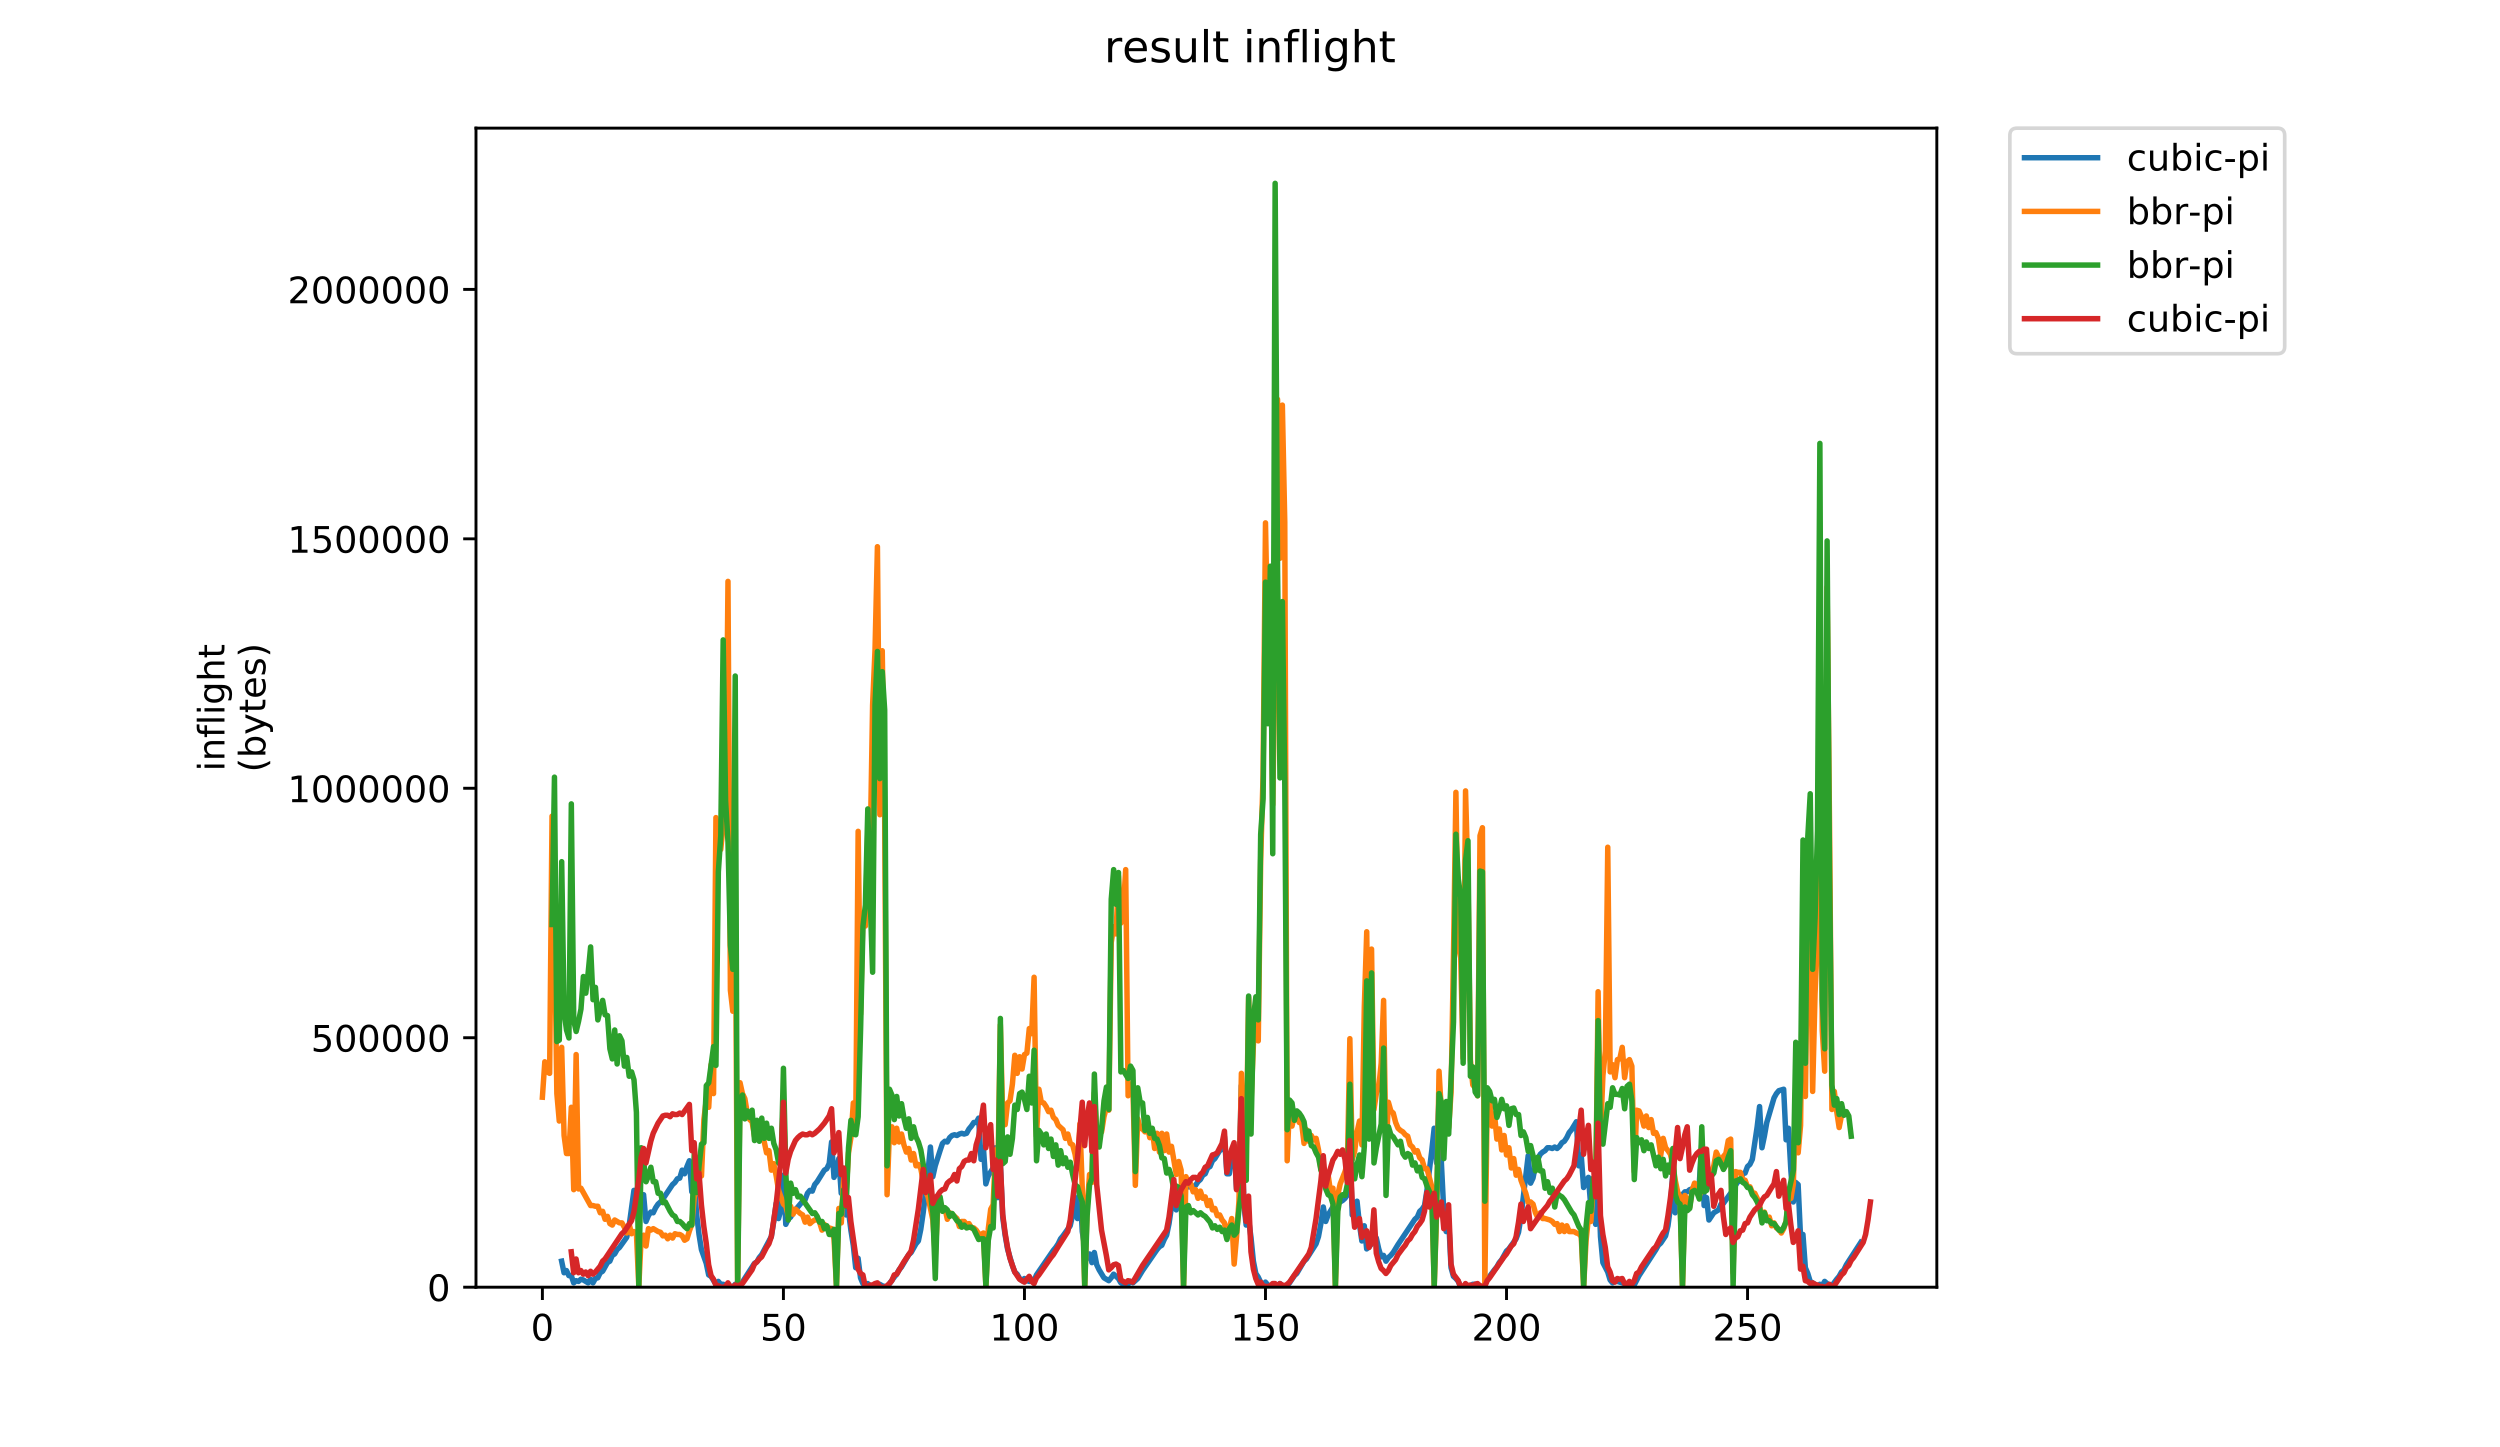<?xml version="1.0" encoding="utf-8" standalone="no"?>
<!DOCTYPE svg PUBLIC "-//W3C//DTD SVG 1.1//EN"
  "http://www.w3.org/Graphics/SVG/1.1/DTD/svg11.dtd">
<!-- Created with matplotlib (https://matplotlib.org/) -->
<svg height="396pt" version="1.1" viewBox="0 0 684 396" width="684pt" xmlns="http://www.w3.org/2000/svg" xmlns:xlink="http://www.w3.org/1999/xlink">
 <defs>
  <style type="text/css">
*{stroke-linecap:butt;stroke-linejoin:round;}
  </style>
 </defs>
 <g id="figure_1">
  <g id="patch_1">
   <path d="M 0 396 
L 684 396 
L 684 0 
L 0 0 
z
" style="fill:#ffffff;"/>
  </g>
  <g id="axes_1">
   <g id="patch_2">
    <path d="M 130.23 352.174 
L 529.913 352.174 
L 529.913 35.062 
L 130.23 35.062 
z
" style="fill:#ffffff;"/>
   </g>
   <g id="matplotlib.axis_1">
    <g id="xtick_1">
     <g id="line2d_1">
      <defs>
       <path d="M 0 0 
L 0 3.5 
" id="mb73629e003" style="stroke:#000000;stroke-width:0.8;"/>
      </defs>
      <g>
       <use style="stroke:#000000;stroke-width:0.8;" x="148.398" xlink:href="#mb73629e003" y="352.174"/>
      </g>
     </g>
     <g id="text_1">
      <!-- 0 -->
      <defs>
       <path d="M 31.781 66.406 
Q 24.172 66.406 20.328 58.906 
Q 16.5 51.422 16.5 36.375 
Q 16.5 21.391 20.328 13.891 
Q 24.172 6.391 31.781 6.391 
Q 39.453 6.391 43.281 13.891 
Q 47.125 21.391 47.125 36.375 
Q 47.125 51.422 43.281 58.906 
Q 39.453 66.406 31.781 66.406 
z
M 31.781 74.219 
Q 44.047 74.219 50.516 64.516 
Q 56.984 54.828 56.984 36.375 
Q 56.984 17.969 50.516 8.266 
Q 44.047 -1.422 31.781 -1.422 
Q 19.531 -1.422 13.062 8.266 
Q 6.594 17.969 6.594 36.375 
Q 6.594 54.828 13.062 64.516 
Q 19.531 74.219 31.781 74.219 
z
" id="DejaVuSans-48"/>
      </defs>
      <g transform="translate(145.216 366.773)scale(0.1 -0.1)">
       <use xlink:href="#DejaVuSans-48"/>
      </g>
     </g>
    </g>
    <g id="xtick_2">
     <g id="line2d_2">
      <g>
       <use style="stroke:#000000;stroke-width:0.8;" x="214.344" xlink:href="#mb73629e003" y="352.174"/>
      </g>
     </g>
     <g id="text_2">
      <!-- 50 -->
      <defs>
       <path d="M 10.797 72.906 
L 49.516 72.906 
L 49.516 64.594 
L 19.828 64.594 
L 19.828 46.734 
Q 21.969 47.469 24.109 47.828 
Q 26.266 48.188 28.422 48.188 
Q 40.625 48.188 47.75 41.5 
Q 54.891 34.812 54.891 23.391 
Q 54.891 11.625 47.562 5.094 
Q 40.234 -1.422 26.906 -1.422 
Q 22.312 -1.422 17.547 -0.641 
Q 12.797 0.141 7.719 1.703 
L 7.719 11.625 
Q 12.109 9.234 16.797 8.062 
Q 21.484 6.891 26.703 6.891 
Q 35.156 6.891 40.078 11.328 
Q 45.016 15.766 45.016 23.391 
Q 45.016 31 40.078 35.438 
Q 35.156 39.891 26.703 39.891 
Q 22.75 39.891 18.812 39.016 
Q 14.891 38.141 10.797 36.281 
z
" id="DejaVuSans-53"/>
      </defs>
      <g transform="translate(207.982 366.773)scale(0.1 -0.1)">
       <use xlink:href="#DejaVuSans-53"/>
       <use x="63.623" xlink:href="#DejaVuSans-48"/>
      </g>
     </g>
    </g>
    <g id="xtick_3">
     <g id="line2d_3">
      <g>
       <use style="stroke:#000000;stroke-width:0.8;" x="280.291" xlink:href="#mb73629e003" y="352.174"/>
      </g>
     </g>
     <g id="text_3">
      <!-- 100 -->
      <defs>
       <path d="M 12.406 8.297 
L 28.516 8.297 
L 28.516 63.922 
L 10.984 60.406 
L 10.984 69.391 
L 28.422 72.906 
L 38.281 72.906 
L 38.281 8.297 
L 54.391 8.297 
L 54.391 0 
L 12.406 0 
z
" id="DejaVuSans-49"/>
      </defs>
      <g transform="translate(270.747 366.773)scale(0.1 -0.1)">
       <use xlink:href="#DejaVuSans-49"/>
       <use x="63.623" xlink:href="#DejaVuSans-48"/>
       <use x="127.246" xlink:href="#DejaVuSans-48"/>
      </g>
     </g>
    </g>
    <g id="xtick_4">
     <g id="line2d_4">
      <g>
       <use style="stroke:#000000;stroke-width:0.8;" x="346.237" xlink:href="#mb73629e003" y="352.174"/>
      </g>
     </g>
     <g id="text_4">
      <!-- 150 -->
      <g transform="translate(336.693 366.773)scale(0.1 -0.1)">
       <use xlink:href="#DejaVuSans-49"/>
       <use x="63.623" xlink:href="#DejaVuSans-53"/>
       <use x="127.246" xlink:href="#DejaVuSans-48"/>
      </g>
     </g>
    </g>
    <g id="xtick_5">
     <g id="line2d_5">
      <g>
       <use style="stroke:#000000;stroke-width:0.8;" x="412.184" xlink:href="#mb73629e003" y="352.174"/>
      </g>
     </g>
     <g id="text_5">
      <!-- 200 -->
      <defs>
       <path d="M 19.188 8.297 
L 53.609 8.297 
L 53.609 0 
L 7.328 0 
L 7.328 8.297 
Q 12.938 14.109 22.625 23.891 
Q 32.328 33.688 34.812 36.531 
Q 39.547 41.844 41.422 45.531 
Q 43.312 49.219 43.312 52.781 
Q 43.312 58.594 39.234 62.25 
Q 35.156 65.922 28.609 65.922 
Q 23.969 65.922 18.812 64.312 
Q 13.672 62.703 7.812 59.422 
L 7.812 69.391 
Q 13.766 71.781 18.938 73 
Q 24.125 74.219 28.422 74.219 
Q 39.75 74.219 46.484 68.547 
Q 53.219 62.891 53.219 53.422 
Q 53.219 48.922 51.531 44.891 
Q 49.859 40.875 45.406 35.406 
Q 44.188 33.984 37.641 27.219 
Q 31.109 20.453 19.188 8.297 
z
" id="DejaVuSans-50"/>
      </defs>
      <g transform="translate(402.64 366.773)scale(0.1 -0.1)">
       <use xlink:href="#DejaVuSans-50"/>
       <use x="63.623" xlink:href="#DejaVuSans-48"/>
       <use x="127.246" xlink:href="#DejaVuSans-48"/>
      </g>
     </g>
    </g>
    <g id="xtick_6">
     <g id="line2d_6">
      <g>
       <use style="stroke:#000000;stroke-width:0.8;" x="478.13" xlink:href="#mb73629e003" y="352.174"/>
      </g>
     </g>
     <g id="text_6">
      <!-- 250 -->
      <g transform="translate(468.586 366.773)scale(0.1 -0.1)">
       <use xlink:href="#DejaVuSans-50"/>
       <use x="63.623" xlink:href="#DejaVuSans-53"/>
       <use x="127.246" xlink:href="#DejaVuSans-48"/>
      </g>
     </g>
    </g>
   </g>
   <g id="matplotlib.axis_2">
    <g id="ytick_1">
     <g id="line2d_7">
      <defs>
       <path d="M 0 0 
L -3.5 0 
" id="mbd3605beb4" style="stroke:#000000;stroke-width:0.8;"/>
      </defs>
      <g>
       <use style="stroke:#000000;stroke-width:0.8;" x="130.23" xlink:href="#mbd3605beb4" y="352.174"/>
      </g>
     </g>
     <g id="text_7">
      <!-- 0 -->
      <g transform="translate(116.868 355.973)scale(0.1 -0.1)">
       <use xlink:href="#DejaVuSans-48"/>
      </g>
     </g>
    </g>
    <g id="ytick_2">
     <g id="line2d_8">
      <g>
       <use style="stroke:#000000;stroke-width:0.8;" x="130.23" xlink:href="#mbd3605beb4" y="283.924"/>
      </g>
     </g>
     <g id="text_8">
      <!-- 500000 -->
      <g transform="translate(85.055 287.724)scale(0.1 -0.1)">
       <use xlink:href="#DejaVuSans-53"/>
       <use x="63.623" xlink:href="#DejaVuSans-48"/>
       <use x="127.246" xlink:href="#DejaVuSans-48"/>
       <use x="190.869" xlink:href="#DejaVuSans-48"/>
       <use x="254.492" xlink:href="#DejaVuSans-48"/>
       <use x="318.115" xlink:href="#DejaVuSans-48"/>
      </g>
     </g>
    </g>
    <g id="ytick_3">
     <g id="line2d_9">
      <g>
       <use style="stroke:#000000;stroke-width:0.8;" x="130.23" xlink:href="#mbd3605beb4" y="215.675"/>
      </g>
     </g>
     <g id="text_9">
      <!-- 1000000 -->
      <g transform="translate(78.693 219.474)scale(0.1 -0.1)">
       <use xlink:href="#DejaVuSans-49"/>
       <use x="63.623" xlink:href="#DejaVuSans-48"/>
       <use x="127.246" xlink:href="#DejaVuSans-48"/>
       <use x="190.869" xlink:href="#DejaVuSans-48"/>
       <use x="254.492" xlink:href="#DejaVuSans-48"/>
       <use x="318.115" xlink:href="#DejaVuSans-48"/>
       <use x="381.738" xlink:href="#DejaVuSans-48"/>
      </g>
     </g>
    </g>
    <g id="ytick_4">
     <g id="line2d_10">
      <g>
       <use style="stroke:#000000;stroke-width:0.8;" x="130.23" xlink:href="#mbd3605beb4" y="147.425"/>
      </g>
     </g>
     <g id="text_10">
      <!-- 1500000 -->
      <g transform="translate(78.693 151.224)scale(0.1 -0.1)">
       <use xlink:href="#DejaVuSans-49"/>
       <use x="63.623" xlink:href="#DejaVuSans-53"/>
       <use x="127.246" xlink:href="#DejaVuSans-48"/>
       <use x="190.869" xlink:href="#DejaVuSans-48"/>
       <use x="254.492" xlink:href="#DejaVuSans-48"/>
       <use x="318.115" xlink:href="#DejaVuSans-48"/>
       <use x="381.738" xlink:href="#DejaVuSans-48"/>
      </g>
     </g>
    </g>
    <g id="ytick_5">
     <g id="line2d_11">
      <g>
       <use style="stroke:#000000;stroke-width:0.8;" x="130.23" xlink:href="#mbd3605beb4" y="79.175"/>
      </g>
     </g>
     <g id="text_11">
      <!-- 2000000 -->
      <g transform="translate(78.693 82.974)scale(0.1 -0.1)">
       <use xlink:href="#DejaVuSans-50"/>
       <use x="63.623" xlink:href="#DejaVuSans-48"/>
       <use x="127.246" xlink:href="#DejaVuSans-48"/>
       <use x="190.869" xlink:href="#DejaVuSans-48"/>
       <use x="254.492" xlink:href="#DejaVuSans-48"/>
       <use x="318.115" xlink:href="#DejaVuSans-48"/>
       <use x="381.738" xlink:href="#DejaVuSans-48"/>
      </g>
     </g>
    </g>
    <g id="text_12">
     <!-- inflight -->
     <defs>
      <path d="M 9.422 54.688 
L 18.406 54.688 
L 18.406 0 
L 9.422 0 
z
M 9.422 75.984 
L 18.406 75.984 
L 18.406 64.594 
L 9.422 64.594 
z
" id="DejaVuSans-105"/>
      <path d="M 54.891 33.016 
L 54.891 0 
L 45.906 0 
L 45.906 32.719 
Q 45.906 40.484 42.875 44.328 
Q 39.844 48.188 33.797 48.188 
Q 26.516 48.188 22.312 43.547 
Q 18.109 38.922 18.109 30.906 
L 18.109 0 
L 9.078 0 
L 9.078 54.688 
L 18.109 54.688 
L 18.109 46.188 
Q 21.344 51.125 25.703 53.562 
Q 30.078 56 35.797 56 
Q 45.219 56 50.047 50.172 
Q 54.891 44.344 54.891 33.016 
z
" id="DejaVuSans-110"/>
      <path d="M 37.109 75.984 
L 37.109 68.5 
L 28.516 68.5 
Q 23.688 68.5 21.797 66.547 
Q 19.922 64.594 19.922 59.516 
L 19.922 54.688 
L 34.719 54.688 
L 34.719 47.703 
L 19.922 47.703 
L 19.922 0 
L 10.891 0 
L 10.891 47.703 
L 2.297 47.703 
L 2.297 54.688 
L 10.891 54.688 
L 10.891 58.5 
Q 10.891 67.625 15.141 71.797 
Q 19.391 75.984 28.609 75.984 
z
" id="DejaVuSans-102"/>
      <path d="M 9.422 75.984 
L 18.406 75.984 
L 18.406 0 
L 9.422 0 
z
" id="DejaVuSans-108"/>
      <path d="M 45.406 27.984 
Q 45.406 37.75 41.375 43.109 
Q 37.359 48.484 30.078 48.484 
Q 22.859 48.484 18.828 43.109 
Q 14.797 37.75 14.797 27.984 
Q 14.797 18.266 18.828 12.891 
Q 22.859 7.516 30.078 7.516 
Q 37.359 7.516 41.375 12.891 
Q 45.406 18.266 45.406 27.984 
z
M 54.391 6.781 
Q 54.391 -7.172 48.188 -13.984 
Q 42 -20.797 29.203 -20.797 
Q 24.469 -20.797 20.266 -20.094 
Q 16.062 -19.391 12.109 -17.922 
L 12.109 -9.188 
Q 16.062 -11.328 19.922 -12.344 
Q 23.781 -13.375 27.781 -13.375 
Q 36.625 -13.375 41.016 -8.766 
Q 45.406 -4.156 45.406 5.172 
L 45.406 9.625 
Q 42.625 4.781 38.281 2.391 
Q 33.938 0 27.875 0 
Q 17.828 0 11.672 7.656 
Q 5.516 15.328 5.516 27.984 
Q 5.516 40.672 11.672 48.328 
Q 17.828 56 27.875 56 
Q 33.938 56 38.281 53.609 
Q 42.625 51.219 45.406 46.391 
L 45.406 54.688 
L 54.391 54.688 
z
" id="DejaVuSans-103"/>
      <path d="M 54.891 33.016 
L 54.891 0 
L 45.906 0 
L 45.906 32.719 
Q 45.906 40.484 42.875 44.328 
Q 39.844 48.188 33.797 48.188 
Q 26.516 48.188 22.312 43.547 
Q 18.109 38.922 18.109 30.906 
L 18.109 0 
L 9.078 0 
L 9.078 75.984 
L 18.109 75.984 
L 18.109 46.188 
Q 21.344 51.125 25.703 53.562 
Q 30.078 56 35.797 56 
Q 45.219 56 50.047 50.172 
Q 54.891 44.344 54.891 33.016 
z
" id="DejaVuSans-104"/>
      <path d="M 18.312 70.219 
L 18.312 54.688 
L 36.812 54.688 
L 36.812 47.703 
L 18.312 47.703 
L 18.312 18.016 
Q 18.312 11.328 20.141 9.422 
Q 21.969 7.516 27.594 7.516 
L 36.812 7.516 
L 36.812 0 
L 27.594 0 
Q 17.188 0 13.234 3.875 
Q 9.281 7.766 9.281 18.016 
L 9.281 47.703 
L 2.688 47.703 
L 2.688 54.688 
L 9.281 54.688 
L 9.281 70.219 
z
" id="DejaVuSans-116"/>
     </defs>
     <g transform="translate(61.415 211.018)rotate(-90)scale(0.1 -0.1)">
      <use xlink:href="#DejaVuSans-105"/>
      <use x="27.783" xlink:href="#DejaVuSans-110"/>
      <use x="91.162" xlink:href="#DejaVuSans-102"/>
      <use x="126.367" xlink:href="#DejaVuSans-108"/>
      <use x="154.15" xlink:href="#DejaVuSans-105"/>
      <use x="181.934" xlink:href="#DejaVuSans-103"/>
      <use x="245.41" xlink:href="#DejaVuSans-104"/>
      <use x="308.789" xlink:href="#DejaVuSans-116"/>
     </g>
     <!-- (bytes) -->
     <defs>
      <path d="M 31 75.875 
Q 24.469 64.656 21.281 53.656 
Q 18.109 42.672 18.109 31.391 
Q 18.109 20.125 21.312 9.062 
Q 24.516 -2 31 -13.188 
L 23.188 -13.188 
Q 15.875 -1.703 12.234 9.375 
Q 8.594 20.453 8.594 31.391 
Q 8.594 42.281 12.203 53.312 
Q 15.828 64.359 23.188 75.875 
z
" id="DejaVuSans-40"/>
      <path d="M 48.688 27.297 
Q 48.688 37.203 44.609 42.844 
Q 40.531 48.484 33.406 48.484 
Q 26.266 48.484 22.188 42.844 
Q 18.109 37.203 18.109 27.297 
Q 18.109 17.391 22.188 11.75 
Q 26.266 6.109 33.406 6.109 
Q 40.531 6.109 44.609 11.75 
Q 48.688 17.391 48.688 27.297 
z
M 18.109 46.391 
Q 20.953 51.266 25.266 53.625 
Q 29.594 56 35.594 56 
Q 45.562 56 51.781 48.094 
Q 58.016 40.188 58.016 27.297 
Q 58.016 14.406 51.781 6.484 
Q 45.562 -1.422 35.594 -1.422 
Q 29.594 -1.422 25.266 0.953 
Q 20.953 3.328 18.109 8.203 
L 18.109 0 
L 9.078 0 
L 9.078 75.984 
L 18.109 75.984 
z
" id="DejaVuSans-98"/>
      <path d="M 32.172 -5.078 
Q 28.375 -14.844 24.75 -17.812 
Q 21.141 -20.797 15.094 -20.797 
L 7.906 -20.797 
L 7.906 -13.281 
L 13.188 -13.281 
Q 16.891 -13.281 18.938 -11.516 
Q 21 -9.766 23.484 -3.219 
L 25.094 0.875 
L 2.984 54.688 
L 12.5 54.688 
L 29.594 11.922 
L 46.688 54.688 
L 56.203 54.688 
z
" id="DejaVuSans-121"/>
      <path d="M 56.203 29.594 
L 56.203 25.203 
L 14.891 25.203 
Q 15.484 15.922 20.484 11.062 
Q 25.484 6.203 34.422 6.203 
Q 39.594 6.203 44.453 7.469 
Q 49.312 8.734 54.109 11.281 
L 54.109 2.781 
Q 49.266 0.734 44.188 -0.344 
Q 39.109 -1.422 33.891 -1.422 
Q 20.797 -1.422 13.156 6.188 
Q 5.516 13.812 5.516 26.812 
Q 5.516 40.234 12.766 48.109 
Q 20.016 56 32.328 56 
Q 43.359 56 49.781 48.891 
Q 56.203 41.797 56.203 29.594 
z
M 47.219 32.234 
Q 47.125 39.594 43.094 43.984 
Q 39.062 48.391 32.422 48.391 
Q 24.906 48.391 20.391 44.141 
Q 15.875 39.891 15.188 32.172 
z
" id="DejaVuSans-101"/>
      <path d="M 44.281 53.078 
L 44.281 44.578 
Q 40.484 46.531 36.375 47.5 
Q 32.281 48.484 27.875 48.484 
Q 21.188 48.484 17.844 46.438 
Q 14.5 44.391 14.5 40.281 
Q 14.5 37.156 16.891 35.375 
Q 19.281 33.594 26.516 31.984 
L 29.594 31.297 
Q 39.156 29.25 43.188 25.516 
Q 47.219 21.781 47.219 15.094 
Q 47.219 7.469 41.188 3.016 
Q 35.156 -1.422 24.609 -1.422 
Q 20.219 -1.422 15.453 -0.562 
Q 10.688 0.297 5.422 2 
L 5.422 11.281 
Q 10.406 8.688 15.234 7.391 
Q 20.062 6.109 24.812 6.109 
Q 31.156 6.109 34.562 8.281 
Q 37.984 10.453 37.984 14.406 
Q 37.984 18.062 35.516 20.016 
Q 33.062 21.969 24.703 23.781 
L 21.578 24.516 
Q 13.234 26.266 9.516 29.906 
Q 5.812 33.547 5.812 39.891 
Q 5.812 47.609 11.281 51.797 
Q 16.75 56 26.812 56 
Q 31.781 56 36.172 55.266 
Q 40.578 54.547 44.281 53.078 
z
" id="DejaVuSans-115"/>
      <path d="M 8.016 75.875 
L 15.828 75.875 
Q 23.141 64.359 26.781 53.312 
Q 30.422 42.281 30.422 31.391 
Q 30.422 20.453 26.781 9.375 
Q 23.141 -1.703 15.828 -13.188 
L 8.016 -13.188 
Q 14.5 -2 17.703 9.062 
Q 20.906 20.125 20.906 31.391 
Q 20.906 42.672 17.703 53.656 
Q 14.5 64.656 8.016 75.875 
z
" id="DejaVuSans-41"/>
     </defs>
     <g transform="translate(72.613 211.295)rotate(-90)scale(0.1 -0.1)">
      <use xlink:href="#DejaVuSans-40"/>
      <use x="39.014" xlink:href="#DejaVuSans-98"/>
      <use x="102.49" xlink:href="#DejaVuSans-121"/>
      <use x="161.67" xlink:href="#DejaVuSans-116"/>
      <use x="200.879" xlink:href="#DejaVuSans-101"/>
      <use x="262.402" xlink:href="#DejaVuSans-115"/>
      <use x="314.502" xlink:href="#DejaVuSans-41"/>
     </g>
    </g>
   </g>
   <g id="line2d_12">
    <path clip-path="url(#p607655bda3)" d="M 153.661 345.059 
L 154.321 348.221 
L 154.98 347.628 
L 155.64 349.012 
L 156.299 349.012 
L 156.959 350.988 
L 157.618 350.395 
L 158.278 350.593 
L 158.937 350 
L 159.597 350.198 
L 160.916 350.988 
L 161.575 350 
L 162.234 350.988 
L 162.894 349.802 
L 163.553 349.605 
L 164.213 348.221 
L 164.872 347.826 
L 166.191 345.454 
L 166.851 345.059 
L 167.51 343.478 
L 168.17 343.082 
L 168.829 341.896 
L 169.489 341.303 
L 171.467 338.536 
L 172.126 335.374 
L 173.445 325.689 
L 174.105 331.223 
L 174.764 330.037 
L 175.424 328.061 
L 176.083 326.875 
L 176.743 334.188 
L 177.402 332.607 
L 178.062 331.618 
L 178.721 331.816 
L 179.381 330.433 
L 180.04 329.444 
L 180.699 328.851 
L 181.359 328.061 
L 183.997 324.108 
L 184.656 323.515 
L 185.316 322.526 
L 185.975 322.329 
L 186.635 320.155 
L 187.294 321.143 
L 187.954 319.166 
L 188.613 317.585 
L 189.273 326.084 
L 189.932 323.317 
L 190.591 332.211 
L 191.251 337.746 
L 191.91 341.896 
L 193.229 345.652 
L 193.889 348.814 
L 194.548 349.209 
L 195.867 351.384 
L 196.527 350.593 
L 197.186 351.384 
L 197.846 351.384 
L 198.505 351.581 
L 199.164 352.174 
L 200.483 352.174 
L 201.143 351.384 
L 201.802 352.174 
L 202.462 351.384 
L 203.121 350.791 
L 206.419 345.652 
L 207.078 345.256 
L 207.738 344.07 
L 208.397 343.28 
L 211.035 338.339 
L 211.694 334.188 
L 212.354 329.247 
L 213.013 333.397 
L 213.673 330.828 
L 214.332 321.538 
L 214.992 334.979 
L 215.651 333.595 
L 216.311 333.002 
L 216.97 331.816 
L 219.608 328.654 
L 220.267 328.258 
L 220.927 326.48 
L 221.586 325.689 
L 222.246 325.887 
L 222.905 324.108 
L 223.565 323.317 
L 225.543 320.155 
L 226.203 319.759 
L 226.862 318.376 
L 227.521 312.446 
L 228.181 322.131 
L 228.84 320.55 
L 229.5 316.992 
L 230.159 326.48 
L 230.819 324.701 
L 231.478 332.409 
L 232.138 331.223 
L 232.797 336.56 
L 233.457 340.71 
L 234.116 346.838 
L 234.776 344.268 
L 235.435 349.605 
L 236.095 351.186 
L 236.754 351.384 
L 237.413 351.186 
L 238.073 351.977 
L 238.732 352.174 
L 239.392 351.779 
L 240.051 352.174 
L 240.711 351.384 
L 241.37 351.779 
L 242.689 352.174 
L 244.668 349.407 
L 245.327 348.616 
L 245.986 347.431 
L 246.646 346.64 
L 248.624 343.28 
L 249.284 342.687 
L 250.603 340.315 
L 251.262 339.524 
L 251.922 336.362 
L 252.581 331.816 
L 253.9 320.55 
L 254.56 313.83 
L 255.219 321.934 
L 255.878 318.969 
L 257.197 314.818 
L 257.857 312.842 
L 258.516 312.249 
L 259.176 312.446 
L 259.835 311.26 
L 260.495 310.667 
L 261.154 310.47 
L 261.814 310.667 
L 262.473 310.272 
L 263.133 310.074 
L 263.792 310.272 
L 264.452 310.074 
L 265.111 308.889 
L 265.77 308.098 
L 266.43 307.11 
L 267.089 307.11 
L 267.749 305.924 
L 268.408 317.19 
L 269.068 314.027 
L 269.727 323.91 
L 270.387 321.736 
L 271.706 319.562 
L 272.365 314.027 
L 273.025 327.665 
L 273.684 318.178 
L 274.343 333.002 
L 275.003 337.943 
L 275.662 341.699 
L 276.981 346.245 
L 277.641 348.023 
L 278.3 348.616 
L 278.96 349.802 
L 279.619 350.395 
L 280.279 349.802 
L 280.938 350.395 
L 281.598 350.593 
L 282.257 350 
L 282.917 350.395 
L 283.576 348.814 
L 288.192 342.094 
L 288.852 341.303 
L 289.511 340.315 
L 290.171 338.932 
L 290.83 338.141 
L 292.808 335.374 
L 293.468 332.409 
L 294.127 327.665 
L 294.787 333.397 
L 295.446 324.898 
L 296.106 336.955 
L 296.765 341.106 
L 297.425 344.268 
L 298.084 343.082 
L 298.744 345.454 
L 299.403 342.687 
L 300.063 346.047 
L 300.722 347.431 
L 302.041 349.605 
L 303.36 350.395 
L 304.019 349.605 
L 304.679 348.616 
L 305.998 349.802 
L 306.657 350.988 
L 307.317 351.384 
L 307.976 351.581 
L 308.636 351.384 
L 309.295 350.593 
L 309.955 350.988 
L 311.274 349.802 
L 312.592 347.628 
L 316.549 341.896 
L 317.209 341.106 
L 317.868 340.71 
L 318.528 339.129 
L 319.187 337.943 
L 319.847 334.781 
L 320.506 330.235 
L 321.165 324.898 
L 321.825 331.025 
L 322.484 328.851 
L 323.144 328.654 
L 323.803 326.084 
L 324.463 324.898 
L 325.122 324.701 
L 326.441 324.701 
L 327.101 324.305 
L 327.76 323.317 
L 328.42 322.724 
L 329.079 321.538 
L 329.739 321.143 
L 330.398 319.562 
L 331.057 319.166 
L 331.717 317.585 
L 332.376 316.992 
L 333.695 314.818 
L 334.355 314.423 
L 335.014 311.063 
L 335.674 321.143 
L 336.333 321.143 
L 336.993 315.213 
L 337.652 313.435 
L 338.312 325.294 
L 338.971 322.724 
L 339.631 297.029 
L 340.29 329.247 
L 340.949 335.176 
L 341.609 333.595 
L 342.268 338.536 
L 342.928 345.059 
L 343.587 348.419 
L 344.247 349.407 
L 344.906 350.791 
L 345.566 351.779 
L 346.225 350.791 
L 346.885 351.581 
L 347.544 351.977 
L 348.204 351.977 
L 348.863 351.779 
L 349.522 351.779 
L 350.182 351.186 
L 350.841 351.779 
L 351.501 352.174 
L 352.16 351.779 
L 352.82 350.988 
L 354.139 349.012 
L 354.798 348.419 
L 356.777 345.059 
L 357.436 344.466 
L 360.074 340.315 
L 360.733 338.339 
L 361.393 334.781 
L 362.052 330.235 
L 362.712 334.188 
L 363.371 332.409 
L 364.69 330.235 
L 365.35 329.444 
L 366.009 328.851 
L 366.669 328.851 
L 367.328 328.456 
L 367.987 327.863 
L 368.647 326.875 
L 369.306 312.249 
L 369.966 332.409 
L 370.625 330.037 
L 371.285 328.654 
L 371.944 334.979 
L 372.604 339.524 
L 373.263 335.374 
L 373.923 341.699 
L 374.582 341.106 
L 375.242 340.315 
L 375.901 339.327 
L 376.561 338.734 
L 377.22 341.699 
L 377.879 343.873 
L 378.539 343.478 
L 379.198 345.059 
L 379.858 344.07 
L 380.517 343.478 
L 381.177 342.687 
L 382.496 340.513 
L 387.112 333.595 
L 387.771 333.002 
L 388.431 331.421 
L 389.09 330.828 
L 389.75 329.84 
L 390.409 325.689 
L 391.728 314.818 
L 392.388 308.691 
L 393.047 318.178 
L 393.707 300.192 
L 394.366 318.178 
L 395.026 331.618 
L 395.685 336.955 
L 396.344 333.595 
L 397.004 346.838 
L 397.663 349.209 
L 398.323 349.802 
L 398.982 350.593 
L 399.642 352.174 
L 400.301 351.977 
L 400.961 351.977 
L 401.62 351.779 
L 402.28 351.977 
L 402.939 351.384 
L 403.599 351.384 
L 404.258 351.581 
L 404.918 352.174 
L 405.577 351.977 
L 406.236 351.384 
L 406.896 349.802 
L 407.555 349.209 
L 408.874 347.431 
L 409.534 346.64 
L 410.193 345.454 
L 410.853 344.663 
L 412.172 342.292 
L 412.831 341.699 
L 414.81 338.932 
L 415.469 337.153 
L 416.128 333.002 
L 418.107 316.202 
L 418.766 323.712 
L 419.426 322.329 
L 420.085 318.969 
L 420.745 317.19 
L 421.404 315.806 
L 422.064 315.213 
L 422.723 314.818 
L 423.383 314.027 
L 424.042 314.027 
L 424.701 314.225 
L 425.361 313.83 
L 426.02 314.225 
L 426.68 313.632 
L 427.339 312.644 
L 427.999 312.249 
L 428.658 311.26 
L 429.318 309.877 
L 429.977 309.086 
L 431.296 306.912 
L 431.956 318.969 
L 432.615 316.004 
L 433.275 324.898 
L 433.934 323.119 
L 434.593 322.131 
L 435.253 330.235 
L 435.912 328.851 
L 436.572 334.979 
L 437.231 320.352 
L 437.891 338.339 
L 438.55 345.454 
L 439.869 348.023 
L 440.529 350.198 
L 441.188 350.988 
L 441.848 350.198 
L 442.507 350.593 
L 445.804 351.581 
L 446.464 350.988 
L 447.123 351.581 
L 448.442 349.012 
L 453.058 341.896 
L 453.718 340.71 
L 454.377 340.117 
L 455.696 338.141 
L 456.356 335.374 
L 457.015 330.433 
L 457.675 321.143 
L 458.334 331.816 
L 459.653 328.061 
L 460.313 326.875 
L 460.972 326.084 
L 461.632 326.084 
L 462.291 325.491 
L 462.95 325.294 
L 463.61 325.294 
L 464.269 324.701 
L 464.929 323.712 
L 465.588 313.237 
L 466.248 329.84 
L 466.907 327.665 
L 467.567 333.793 
L 468.886 331.816 
L 470.205 331.025 
L 470.864 329.444 
L 471.523 329.247 
L 473.502 326.48 
L 474.161 326.677 
L 474.821 324.305 
L 475.48 323.317 
L 476.14 323.119 
L 476.799 321.143 
L 477.459 320.945 
L 478.118 319.166 
L 478.778 318.573 
L 479.437 317.19 
L 480.756 308.296 
L 481.415 302.761 
L 482.075 314.027 
L 482.734 310.865 
L 483.394 307.11 
L 485.372 300.39 
L 486.032 299.204 
L 486.691 298.413 
L 488.01 298.018 
L 488.67 311.853 
L 489.329 308.691 
L 489.989 320.352 
L 490.648 328.851 
L 491.307 323.515 
L 491.967 324.108 
L 492.626 338.339 
L 493.286 337.746 
L 493.945 346.838 
L 494.605 348.419 
L 495.264 350.593 
L 496.583 351.384 
L 497.243 352.174 
L 497.902 351.384 
L 498.562 351.779 
L 499.221 350.593 
L 500.54 351.779 
L 501.199 351.779 
L 502.518 350 
L 503.178 349.209 
L 503.837 348.023 
L 504.497 347.431 
L 505.156 346.047 
L 509.113 339.92 
L 509.113 339.92 
" style="fill:none;stroke:#1f77b4;stroke-linecap:square;stroke-width:1.5;"/>
   </g>
   <g id="line2d_13">
    <path clip-path="url(#p607655bda3)" d="M 148.398 300.192 
L 149.057 290.507 
L 149.716 293.274 
L 150.376 293.669 
L 151.035 223.306 
L 151.695 252.953 
L 152.354 299.204 
L 153.014 306.714 
L 153.673 286.554 
L 154.333 310.667 
L 154.992 315.609 
L 155.652 315.609 
L 156.311 302.959 
L 156.971 325.491 
L 157.63 288.53 
L 158.29 325.294 
L 158.949 325.096 
L 161.587 329.84 
L 162.246 329.84 
L 162.906 330.037 
L 163.565 330.037 
L 164.225 331.816 
L 164.884 331.421 
L 165.544 333.595 
L 166.203 332.804 
L 166.863 334.781 
L 167.522 335.176 
L 168.182 333.793 
L 169.5 334.583 
L 170.16 334.583 
L 170.819 335.769 
L 171.479 337.35 
L 172.138 334.979 
L 172.798 337.548 
L 173.457 336.955 
L 174.117 337.35 
L 174.776 351.977 
L 175.436 338.339 
L 176.095 337.943 
L 176.755 340.908 
L 177.414 336.164 
L 178.073 336.56 
L 178.733 336.164 
L 180.052 336.955 
L 180.711 337.153 
L 181.371 338.141 
L 182.03 337.943 
L 182.69 338.932 
L 183.349 337.943 
L 184.009 338.734 
L 184.668 337.548 
L 185.328 337.746 
L 185.987 337.746 
L 186.647 338.141 
L 187.306 339.327 
L 187.965 338.932 
L 188.625 336.757 
L 189.284 334.979 
L 189.944 327.665 
L 190.603 325.096 
L 191.263 316.597 
L 191.922 321.736 
L 192.582 306.319 
L 193.241 300.785 
L 193.901 302.959 
L 194.56 291.298 
L 195.22 299.204 
L 195.879 223.701 
L 197.198 232.398 
L 197.857 225.875 
L 198.517 226.468 
L 199.176 159.069 
L 199.836 270.94 
L 200.495 276.671 
L 201.155 237.932 
L 201.814 351.581 
L 202.474 296.239 
L 203.133 299.204 
L 203.793 300.587 
L 204.452 304.54 
L 205.112 306.319 
L 205.771 306.912 
L 206.43 310.865 
L 207.09 310.074 
L 207.749 311.853 
L 208.409 310.47 
L 209.068 312.249 
L 209.728 315.411 
L 210.387 314.818 
L 211.047 320.155 
L 211.706 318.376 
L 212.366 321.736 
L 213.025 325.689 
L 214.344 329.444 
L 215.004 330.037 
L 215.663 332.607 
L 216.322 330.037 
L 216.982 332.211 
L 217.641 330.828 
L 218.96 332.014 
L 219.62 332.409 
L 220.279 334.386 
L 220.939 333.002 
L 221.598 334.781 
L 222.258 334.188 
L 222.917 333.793 
L 223.577 333.595 
L 224.236 334.386 
L 224.895 336.56 
L 225.555 334.979 
L 226.214 335.769 
L 227.533 336.164 
L 228.193 338.932 
L 228.852 351.977 
L 229.512 330.63 
L 230.171 334.583 
L 230.831 322.329 
L 231.49 326.677 
L 232.15 315.411 
L 232.809 311.26 
L 233.469 301.773 
L 234.128 308.098 
L 234.787 227.456 
L 235.447 277.462 
L 236.106 249.791 
L 236.766 253.349 
L 237.425 227.852 
L 238.085 232.002 
L 238.744 192.867 
L 239.404 177.846 
L 240.063 149.582 
L 240.723 222.91 
L 241.382 178.043 
L 242.042 222.515 
L 242.701 326.875 
L 243.361 309.481 
L 244.02 308.296 
L 244.679 312.644 
L 245.339 308.691 
L 245.998 312.446 
L 246.658 310.272 
L 247.317 313.237 
L 247.977 315.213 
L 248.636 314.225 
L 249.296 317.388 
L 249.955 315.609 
L 250.615 318.969 
L 251.274 318.573 
L 251.934 319.759 
L 252.593 323.119 
L 253.252 325.887 
L 253.912 327.468 
L 255.231 333.793 
L 255.89 343.478 
L 256.55 330.828 
L 257.209 329.444 
L 257.869 330.235 
L 258.528 330.63 
L 259.188 333.595 
L 259.847 331.816 
L 260.507 332.211 
L 261.826 333.397 
L 262.485 335.571 
L 263.144 334.188 
L 263.804 334.188 
L 264.463 334.979 
L 265.123 334.781 
L 265.782 335.967 
L 266.442 335.967 
L 267.101 336.56 
L 267.761 337.548 
L 268.42 337.746 
L 269.08 337.35 
L 269.739 351.977 
L 270.399 336.164 
L 271.058 330.828 
L 271.717 329.642 
L 272.377 314.62 
L 273.036 319.562 
L 273.696 280.427 
L 274.355 306.121 
L 275.015 307.703 
L 275.674 301.773 
L 276.334 301.18 
L 276.993 296.634 
L 277.653 288.728 
L 278.312 293.669 
L 278.972 289.123 
L 279.631 292.483 
L 280.291 288.53 
L 280.95 288.135 
L 281.609 281.415 
L 282.269 282.799 
L 282.928 267.382 
L 283.588 310.865 
L 284.247 298.018 
L 284.907 301.575 
L 285.566 301.773 
L 286.226 302.761 
L 286.885 304.145 
L 287.545 303.75 
L 288.204 305.726 
L 288.864 306.319 
L 289.523 307.9 
L 290.842 309.086 
L 291.501 311.458 
L 292.161 310.272 
L 292.82 312.842 
L 293.48 313.237 
L 294.139 315.806 
L 294.799 319.759 
L 295.458 307.505 
L 296.118 325.294 
L 296.777 351.977 
L 297.437 330.235 
L 298.096 321.341 
L 298.756 323.515 
L 299.415 299.006 
L 300.074 310.667 
L 300.734 310.074 
L 301.393 309.679 
L 302.053 305.528 
L 302.712 302.959 
L 303.372 303.75 
L 304.031 257.895 
L 304.691 253.546 
L 305.35 255.523 
L 306.01 239.711 
L 306.669 252.558 
L 307.329 248.803 
L 307.988 237.932 
L 308.648 299.797 
L 309.307 296.634 
L 309.966 297.425 
L 310.626 324.305 
L 311.285 306.121 
L 311.945 308.691 
L 312.604 308.889 
L 313.264 309.679 
L 313.923 308.296 
L 314.583 311.26 
L 315.242 308.889 
L 315.902 314.225 
L 316.561 310.074 
L 317.221 315.213 
L 317.88 310.074 
L 318.539 314.818 
L 319.199 310.272 
L 319.858 315.213 
L 320.518 313.632 
L 321.837 321.341 
L 322.496 317.783 
L 323.156 320.155 
L 323.815 352.174 
L 324.475 321.934 
L 325.134 323.91 
L 325.794 323.91 
L 326.453 326.084 
L 327.113 325.491 
L 327.772 327.863 
L 328.431 325.887 
L 329.091 327.863 
L 329.75 327.468 
L 330.41 329.84 
L 331.069 328.456 
L 331.729 331.025 
L 332.388 330.63 
L 333.048 332.607 
L 333.707 332.409 
L 334.367 333.793 
L 335.026 334.583 
L 335.686 338.536 
L 337.005 333.397 
L 337.664 345.849 
L 338.323 338.339 
L 338.983 328.456 
L 339.642 293.669 
L 340.302 316.597 
L 340.961 314.62 
L 341.621 272.916 
L 342.28 301.575 
L 342.94 285.566 
L 343.599 276.276 
L 344.259 284.775 
L 344.918 235.56 
L 345.578 212.039 
L 346.237 143.059 
L 346.896 177.648 
L 347.556 168.951 
L 348.215 220.143 
L 348.875 179.229 
L 349.534 109.261 
L 350.194 152.744 
L 350.853 110.842 
L 351.513 142.861 
L 352.172 317.585 
L 352.832 301.378 
L 353.491 308.098 
L 354.151 305.133 
L 354.81 305.331 
L 355.47 307.11 
L 356.129 307.307 
L 356.788 312.842 
L 357.448 309.086 
L 358.107 312.249 
L 358.767 310.667 
L 359.426 311.853 
L 360.086 311.458 
L 360.745 314.62 
L 361.405 319.957 
L 362.064 321.538 
L 362.724 324.503 
L 363.383 321.538 
L 364.043 326.084 
L 364.702 325.096 
L 365.362 351.977 
L 366.021 326.875 
L 366.68 323.91 
L 367.999 320.55 
L 368.659 318.178 
L 369.318 284.182 
L 369.978 317.19 
L 370.637 315.016 
L 371.297 309.679 
L 371.956 306.714 
L 372.616 313.237 
L 373.275 275.485 
L 373.935 254.93 
L 374.594 308.296 
L 375.253 259.673 
L 375.913 303.552 
L 376.572 299.204 
L 377.232 297.425 
L 377.891 290.902 
L 378.551 273.707 
L 379.21 315.609 
L 379.87 301.575 
L 380.529 303.947 
L 381.189 304.54 
L 381.848 307.11 
L 382.508 308.691 
L 383.167 309.284 
L 383.827 309.679 
L 384.486 310.47 
L 385.145 310.865 
L 385.805 313.237 
L 386.464 313.83 
L 387.124 315.213 
L 387.783 314.818 
L 388.443 316.795 
L 389.102 317.388 
L 389.762 319.759 
L 390.421 319.759 
L 391.74 324.701 
L 392.4 351.977 
L 393.059 331.816 
L 393.718 293.076 
L 394.378 304.343 
L 395.037 313.632 
L 395.697 301.575 
L 396.356 308.493 
L 397.016 298.808 
L 397.675 261.255 
L 398.335 216.783 
L 398.994 258.883 
L 399.654 262.045 
L 400.313 289.519 
L 400.973 216.388 
L 401.632 240.501 
L 402.292 289.914 
L 402.951 296.832 
L 403.61 297.622 
L 404.27 299.797 
L 404.929 228.642 
L 405.589 226.468 
L 406.248 351.977 
L 406.908 299.994 
L 407.567 301.18 
L 408.227 308.098 
L 408.886 304.738 
L 409.546 311.656 
L 410.205 308.889 
L 410.865 314.62 
L 411.524 310.667 
L 412.184 316.004 
L 412.843 314.027 
L 413.502 319.562 
L 414.162 316.992 
L 414.821 321.538 
L 415.481 319.957 
L 416.14 322.922 
L 417.459 326.48 
L 418.119 329.049 
L 418.778 328.851 
L 419.438 329.444 
L 420.097 331.816 
L 420.757 333.2 
L 421.416 331.816 
L 422.075 333.397 
L 422.735 333.397 
L 424.054 333.793 
L 424.713 334.188 
L 425.373 334.979 
L 426.032 334.781 
L 426.692 336.955 
L 427.351 335.176 
L 428.011 336.955 
L 428.67 335.374 
L 429.33 336.955 
L 430.649 336.955 
L 431.308 337.35 
L 431.967 337.548 
L 432.627 338.339 
L 433.286 351.977 
L 433.946 339.524 
L 434.605 333.002 
L 435.265 334.188 
L 435.924 324.305 
L 436.584 326.282 
L 437.243 271.335 
L 437.903 310.272 
L 438.562 294.262 
L 439.222 287.542 
L 439.881 231.805 
L 440.541 293.274 
L 441.2 291.298 
L 441.859 294.855 
L 442.519 289.914 
L 443.178 289.716 
L 443.838 286.554 
L 444.497 294.855 
L 445.157 290.507 
L 445.816 289.914 
L 446.476 291.693 
L 447.135 320.55 
L 447.795 303.75 
L 448.454 303.947 
L 449.114 305.528 
L 449.773 308.098 
L 450.432 305.331 
L 451.092 308.493 
L 451.751 306.319 
L 452.411 310.074 
L 453.07 309.877 
L 453.73 311.458 
L 454.389 316.004 
L 455.049 311.458 
L 455.708 314.027 
L 456.368 314.818 
L 457.027 315.806 
L 457.687 318.573 
L 458.346 322.922 
L 459.006 326.084 
L 459.665 327.468 
L 460.324 352.174 
L 460.984 327.072 
L 461.643 328.258 
L 462.303 330.235 
L 462.962 325.689 
L 463.622 323.712 
L 464.281 324.108 
L 464.941 327.27 
L 465.6 324.898 
L 466.26 323.91 
L 466.919 323.317 
L 467.579 320.945 
L 468.238 320.55 
L 468.897 318.969 
L 469.557 315.213 
L 470.216 316.597 
L 470.876 318.573 
L 471.535 316.399 
L 472.195 315.609 
L 472.854 312.051 
L 473.514 311.656 
L 474.173 348.221 
L 474.833 320.55 
L 475.492 320.748 
L 476.152 320.748 
L 476.811 322.724 
L 477.471 322.922 
L 478.13 324.701 
L 478.789 324.701 
L 479.449 326.282 
L 480.108 326.48 
L 480.768 327.863 
L 481.427 329.84 
L 482.087 333.793 
L 482.746 331.618 
L 483.406 333.595 
L 484.065 333.002 
L 484.725 335.374 
L 485.384 334.583 
L 486.044 335.967 
L 486.703 336.362 
L 487.363 337.35 
L 488.022 336.164 
L 488.681 334.188 
L 489.341 328.061 
L 490 327.863 
L 490.66 323.91 
L 491.319 297.82 
L 491.979 315.411 
L 492.638 307.9 
L 493.298 254.337 
L 493.957 299.994 
L 494.617 248.407 
L 495.276 246.233 
L 495.936 298.611 
L 496.595 271.928 
L 497.254 256.709 
L 497.914 182.589 
L 498.573 282.008 
L 499.233 293.076 
L 499.892 160.65 
L 500.552 225.282 
L 501.211 303.552 
L 501.871 298.611 
L 502.53 304.145 
L 503.19 308.493 
L 503.849 305.133 
L 503.849 305.133 
" style="fill:none;stroke:#ff7f0e;stroke-linecap:square;stroke-width:1.5;"/>
   </g>
   <g id="line2d_14">
    <path clip-path="url(#p607655bda3)" d="M 151.039 252.953 
L 151.699 212.632 
L 152.358 284.973 
L 153.018 284.577 
L 153.677 235.758 
L 154.337 276.869 
L 154.996 281.81 
L 155.656 283.984 
L 156.315 219.945 
L 156.975 279.241 
L 157.634 282.206 
L 158.293 279.439 
L 158.953 276.078 
L 159.612 267.184 
L 160.272 271.73 
L 160.931 265.998 
L 161.591 259.08 
L 162.25 273.509 
L 162.91 270.149 
L 163.569 279.043 
L 164.888 273.707 
L 165.548 277.66 
L 166.207 277.857 
L 166.867 286.949 
L 167.526 289.716 
L 168.185 281.81 
L 168.845 291.1 
L 169.504 283.392 
L 170.164 284.775 
L 170.823 291.693 
L 171.483 289.321 
L 172.142 294.46 
L 172.802 293.274 
L 173.461 295.448 
L 174.121 304.343 
L 174.78 351.977 
L 175.44 314.027 
L 176.099 317.783 
L 176.759 323.317 
L 177.418 321.736 
L 178.077 319.364 
L 178.737 323.317 
L 179.396 323.317 
L 180.056 326.48 
L 180.715 326.48 
L 181.375 329.049 
L 182.034 328.851 
L 183.353 331.421 
L 184.013 332.409 
L 184.672 332.804 
L 185.332 334.188 
L 185.991 334.188 
L 186.65 334.781 
L 187.31 335.571 
L 187.969 336.164 
L 188.629 334.781 
L 189.288 335.176 
L 189.948 315.609 
L 190.607 326.282 
L 191.267 318.969 
L 191.926 313.039 
L 192.586 312.644 
L 193.245 297.029 
L 193.905 296.239 
L 195.224 286.356 
L 195.883 291.495 
L 196.542 238.525 
L 197.202 228.642 
L 197.861 175.079 
L 198.521 219.155 
L 199.18 230.421 
L 199.84 258.685 
L 200.499 265.208 
L 201.159 184.961 
L 201.818 351.977 
L 202.478 302.168 
L 203.137 299.599 
L 203.797 306.121 
L 204.456 303.947 
L 205.115 305.726 
L 205.775 303.75 
L 206.434 312.051 
L 207.094 306.517 
L 207.753 312.249 
L 208.413 305.924 
L 209.072 311.458 
L 209.732 307.307 
L 210.391 311.458 
L 211.051 308.691 
L 211.71 312.842 
L 212.37 314.62 
L 213.029 318.178 
L 213.689 318.771 
L 214.348 292.286 
L 215.007 321.143 
L 215.667 333.793 
L 216.326 323.712 
L 216.986 326.48 
L 217.645 325.491 
L 218.305 327.468 
L 218.964 327.27 
L 222.262 332.014 
L 222.921 331.816 
L 223.581 332.804 
L 224.24 334.386 
L 224.899 334.188 
L 225.559 336.164 
L 226.218 335.374 
L 226.878 337.746 
L 227.537 337.746 
L 228.197 336.362 
L 228.856 351.977 
L 229.516 332.014 
L 230.175 332.211 
L 230.835 325.491 
L 231.494 330.037 
L 232.154 314.027 
L 232.813 306.517 
L 233.472 310.272 
L 234.132 310.47 
L 234.791 305.528 
L 235.451 281.81 
L 236.11 253.349 
L 236.77 247.617 
L 237.429 221.329 
L 238.089 246.431 
L 238.748 265.998 
L 239.408 192.867 
L 240.067 178.241 
L 240.727 213.028 
L 241.386 183.775 
L 242.046 194.251 
L 242.705 318.969 
L 243.364 298.018 
L 244.024 299.599 
L 244.683 306.319 
L 245.343 299.994 
L 246.002 305.331 
L 246.662 301.971 
L 247.321 305.924 
L 247.981 308.691 
L 248.64 306.121 
L 249.3 311.458 
L 249.959 308.296 
L 250.619 311.063 
L 251.278 312.446 
L 251.938 314.62 
L 252.597 318.573 
L 253.256 323.317 
L 254.575 326.677 
L 255.235 331.816 
L 255.894 349.802 
L 256.554 327.27 
L 257.213 327.468 
L 257.873 331.421 
L 258.532 330.433 
L 259.192 331.025 
L 259.851 332.804 
L 260.511 332.014 
L 261.829 333.99 
L 262.489 334.386 
L 263.148 335.769 
L 263.808 335.176 
L 264.467 335.967 
L 265.127 335.769 
L 265.786 335.769 
L 266.446 336.362 
L 267.765 339.129 
L 268.424 338.932 
L 269.084 338.932 
L 269.743 351.977 
L 270.403 339.327 
L 271.062 335.571 
L 271.721 335.967 
L 272.381 317.585 
L 273.04 326.875 
L 273.7 278.648 
L 274.359 318.376 
L 275.019 317.783 
L 275.678 311.063 
L 276.338 315.806 
L 276.997 311.458 
L 277.657 302.366 
L 278.316 303.552 
L 278.976 299.204 
L 279.635 298.808 
L 280.294 300.785 
L 280.954 303.552 
L 281.613 294.46 
L 282.273 301.773 
L 282.932 287.345 
L 283.592 317.585 
L 284.251 309.284 
L 284.911 310.272 
L 285.57 313.237 
L 286.23 310.272 
L 286.889 314.225 
L 287.549 311.656 
L 288.208 316.399 
L 288.868 313.237 
L 289.527 318.771 
L 290.186 314.818 
L 290.846 318.376 
L 291.505 316.795 
L 292.165 319.364 
L 292.824 317.981 
L 293.484 321.341 
L 294.143 324.108 
L 294.803 324.701 
L 295.462 327.072 
L 296.122 328.851 
L 296.781 351.977 
L 297.441 332.607 
L 298.1 324.108 
L 298.76 322.329 
L 299.419 293.867 
L 300.078 311.458 
L 300.738 313.83 
L 301.397 308.691 
L 302.057 301.18 
L 302.716 297.425 
L 303.376 303.552 
L 304.035 246.035 
L 304.695 237.932 
L 305.354 247.419 
L 306.014 238.722 
L 306.673 293.274 
L 307.333 292.879 
L 308.651 295.053 
L 309.311 291.693 
L 309.97 292.879 
L 310.63 320.55 
L 311.289 297.622 
L 311.949 301.575 
L 312.608 301.773 
L 313.268 309.284 
L 313.927 305.726 
L 314.587 310.074 
L 315.246 308.691 
L 315.906 311.458 
L 316.565 311.656 
L 317.225 313.435 
L 317.884 316.795 
L 318.543 316.992 
L 319.203 320.945 
L 319.862 319.957 
L 320.522 321.934 
L 321.181 325.689 
L 321.841 324.503 
L 322.5 324.898 
L 323.16 327.27 
L 323.819 351.977 
L 324.479 330.235 
L 325.138 329.84 
L 325.798 331.816 
L 326.457 331.223 
L 327.776 332.409 
L 328.435 331.816 
L 329.095 332.409 
L 329.754 332.804 
L 331.073 334.386 
L 331.733 335.967 
L 332.392 335.374 
L 333.052 336.362 
L 333.711 335.769 
L 334.371 336.955 
L 335.03 336.56 
L 335.69 339.129 
L 336.349 336.164 
L 337.008 335.176 
L 337.668 337.943 
L 338.327 337.153 
L 338.987 330.828 
L 340.306 320.55 
L 340.965 322.922 
L 341.625 272.521 
L 342.284 310.272 
L 342.944 278.253 
L 343.603 272.718 
L 344.263 279.043 
L 344.922 228.247 
L 345.582 218.562 
L 346.241 159.267 
L 346.9 198.006 
L 347.56 154.918 
L 348.219 233.583 
L 348.879 50.163 
L 349.538 155.511 
L 350.198 212.83 
L 350.857 164.603 
L 351.517 215.004 
L 352.176 309.086 
L 352.836 300.982 
L 353.495 301.773 
L 354.155 306.517 
L 354.814 303.947 
L 355.473 304.54 
L 356.133 305.528 
L 356.792 306.912 
L 357.452 311.656 
L 358.111 309.481 
L 358.771 313.435 
L 359.43 313.83 
L 360.09 315.411 
L 360.749 316.597 
L 361.409 320.155 
L 362.068 321.934 
L 362.728 325.294 
L 363.387 326.875 
L 364.047 327.27 
L 364.706 329.444 
L 365.365 351.977 
L 366.025 331.421 
L 366.684 327.468 
L 367.344 326.875 
L 368.003 327.072 
L 368.663 323.91 
L 369.322 296.634 
L 369.982 321.934 
L 370.641 322.526 
L 371.301 318.573 
L 371.96 316.004 
L 372.62 321.934 
L 373.279 313.632 
L 373.939 268.37 
L 374.598 311.656 
L 375.257 266.196 
L 375.917 318.178 
L 376.576 314.027 
L 377.895 307.505 
L 378.555 286.752 
L 379.214 327.072 
L 379.874 308.296 
L 380.533 310.47 
L 381.193 311.063 
L 382.512 313.237 
L 383.171 312.249 
L 383.83 315.609 
L 384.49 316.597 
L 385.149 315.609 
L 385.809 316.004 
L 386.468 318.771 
L 387.128 318.178 
L 387.787 320.352 
L 388.447 319.364 
L 389.106 322.131 
L 389.766 322.526 
L 390.425 324.503 
L 391.744 327.468 
L 392.404 351.977 
L 393.063 329.642 
L 393.722 299.204 
L 394.382 301.773 
L 395.041 316.992 
L 395.701 301.378 
L 396.36 310.272 
L 397.679 279.636 
L 398.339 228.247 
L 398.998 240.501 
L 399.658 245.442 
L 400.317 290.902 
L 400.977 235.362 
L 401.636 230.026 
L 402.295 294.46 
L 402.955 291.891 
L 403.614 298.808 
L 404.274 299.797 
L 404.933 238.327 
L 405.593 238.525 
L 406.252 328.654 
L 406.912 297.622 
L 407.571 298.611 
L 408.231 301.18 
L 408.89 300.785 
L 409.55 305.726 
L 410.209 303.75 
L 410.869 300.785 
L 411.528 303.354 
L 412.187 302.564 
L 412.847 307.9 
L 413.506 303.354 
L 414.166 303.157 
L 414.825 304.936 
L 415.485 304.936 
L 416.144 310.667 
L 416.804 309.679 
L 417.463 311.26 
L 418.123 315.016 
L 418.782 313.435 
L 419.442 316.202 
L 420.101 320.352 
L 420.761 316.597 
L 421.42 320.352 
L 422.079 320.352 
L 422.739 325.096 
L 423.398 323.317 
L 424.058 326.282 
L 424.717 325.096 
L 425.377 330.235 
L 426.036 326.48 
L 426.696 327.072 
L 427.355 327.468 
L 428.015 328.258 
L 429.993 331.618 
L 430.652 332.409 
L 431.971 335.571 
L 432.631 336.56 
L 433.29 351.977 
L 433.95 335.571 
L 434.609 329.049 
L 435.269 331.421 
L 435.928 322.329 
L 436.588 325.294 
L 437.247 279.241 
L 437.907 312.051 
L 438.566 313.039 
L 439.885 301.971 
L 440.544 302.959 
L 441.204 297.622 
L 441.863 299.401 
L 442.523 299.401 
L 443.182 299.599 
L 443.842 297.82 
L 444.501 303.354 
L 445.161 297.227 
L 445.82 296.634 
L 446.48 301.18 
L 447.139 322.724 
L 447.799 311.26 
L 448.458 312.644 
L 449.118 311.853 
L 449.777 314.818 
L 450.436 312.446 
L 451.096 314.225 
L 451.755 313.237 
L 453.074 318.969 
L 453.734 316.597 
L 454.393 319.759 
L 455.053 317.19 
L 455.712 321.736 
L 456.372 318.771 
L 457.031 320.748 
L 457.691 314.225 
L 458.35 326.875 
L 459.009 328.851 
L 459.669 329.444 
L 460.328 352.174 
L 460.988 330.235 
L 461.647 331.223 
L 462.307 330.63 
L 462.966 326.084 
L 463.626 325.689 
L 464.285 326.282 
L 464.945 328.061 
L 465.604 308.296 
L 466.264 326.084 
L 466.923 325.689 
L 467.583 323.515 
L 468.242 321.736 
L 468.901 320.945 
L 469.561 317.585 
L 470.22 317.19 
L 470.88 318.376 
L 471.539 319.957 
L 472.199 318.771 
L 472.858 316.597 
L 473.518 314.818 
L 474.177 351.977 
L 474.837 323.119 
L 475.496 322.922 
L 476.156 322.526 
L 476.815 323.515 
L 477.474 323.91 
L 478.134 324.898 
L 478.793 325.096 
L 479.453 326.875 
L 480.112 327.665 
L 480.772 328.851 
L 481.431 330.433 
L 482.091 334.583 
L 482.75 331.816 
L 483.41 333.99 
L 484.069 333.99 
L 484.729 334.781 
L 485.388 334.781 
L 486.707 336.56 
L 487.366 336.757 
L 488.026 335.769 
L 488.685 334.188 
L 489.345 326.282 
L 490.664 320.155 
L 491.323 285.17 
L 491.983 312.644 
L 492.642 295.844 
L 493.302 229.828 
L 493.961 290.902 
L 494.621 228.84 
L 495.28 217.178 
L 495.94 265.208 
L 496.599 251.174 
L 497.258 227.259 
L 497.918 121.318 
L 498.577 273.707 
L 499.237 286.949 
L 499.896 148 
L 500.556 238.129 
L 501.215 296.832 
L 501.875 302.366 
L 502.534 300.587 
L 503.194 304.936 
L 503.853 301.971 
L 504.513 305.133 
L 505.172 304.145 
L 505.831 305.331 
L 506.491 310.865 
L 506.491 310.865 
" style="fill:none;stroke:#2ca02c;stroke-linecap:square;stroke-width:1.5;"/>
   </g>
   <g id="line2d_15">
    <path clip-path="url(#p607655bda3)" d="M 156.294 342.489 
L 156.953 348.221 
L 157.613 344.466 
L 158.272 348.221 
L 158.932 347.628 
L 159.591 348.616 
L 160.251 348.023 
L 160.91 349.012 
L 161.57 347.826 
L 162.229 348.616 
L 162.889 348.023 
L 164.208 346.442 
L 164.867 345.059 
L 165.526 344.466 
L 170.143 337.548 
L 170.802 336.955 
L 172.781 333.99 
L 173.44 331.618 
L 174.759 322.724 
L 175.418 316.597 
L 176.078 314.225 
L 176.737 318.178 
L 178.056 312.249 
L 178.716 310.074 
L 180.035 307.307 
L 181.354 305.331 
L 182.013 305.133 
L 182.673 305.133 
L 183.332 305.528 
L 183.992 304.738 
L 184.651 304.936 
L 185.31 304.936 
L 185.97 304.54 
L 186.629 304.936 
L 188.608 302.168 
L 189.267 314.818 
L 189.927 312.644 
L 190.586 322.526 
L 191.246 320.945 
L 191.905 329.642 
L 192.565 335.571 
L 193.224 340.117 
L 193.883 346.047 
L 194.543 349.012 
L 195.202 350 
L 195.862 351.581 
L 196.521 351.779 
L 197.181 352.174 
L 197.84 352.174 
L 198.5 351.977 
L 199.159 350.988 
L 199.819 351.977 
L 200.478 352.174 
L 201.138 351.581 
L 201.797 351.779 
L 202.457 351.581 
L 203.116 351.186 
L 205.754 347.431 
L 206.413 345.849 
L 207.073 345.256 
L 207.732 344.466 
L 208.392 343.873 
L 209.711 341.303 
L 210.37 340.315 
L 211.03 338.339 
L 212.349 329.444 
L 213.667 317.388 
L 214.327 301.575 
L 214.986 320.945 
L 215.646 317.19 
L 216.305 315.016 
L 217.624 312.051 
L 218.284 311.26 
L 218.943 310.667 
L 219.603 310.272 
L 220.262 310.47 
L 220.922 310.47 
L 221.581 310.074 
L 222.24 310.47 
L 222.9 310.074 
L 224.219 308.889 
L 225.538 307.307 
L 226.857 305.331 
L 227.516 303.354 
L 228.176 315.411 
L 228.835 313.632 
L 229.495 309.877 
L 230.154 321.341 
L 230.814 319.562 
L 231.473 329.84 
L 232.132 327.665 
L 232.792 334.188 
L 234.111 343.478 
L 234.77 347.233 
L 235.43 348.419 
L 236.089 348.814 
L 236.749 352.174 
L 237.408 352.174 
L 238.068 351.581 
L 238.727 351.581 
L 239.387 351.186 
L 240.046 350.988 
L 240.705 351.977 
L 241.365 352.174 
L 242.024 352.174 
L 242.684 351.779 
L 243.343 351.186 
L 244.003 350.395 
L 244.662 348.814 
L 245.322 348.616 
L 247.3 345.256 
L 249.279 342.292 
L 249.938 339.327 
L 251.257 330.828 
L 252.576 319.957 
L 253.235 326.282 
L 253.895 325.689 
L 254.554 321.538 
L 255.214 329.247 
L 255.873 327.863 
L 256.533 327.072 
L 257.192 326.084 
L 257.852 325.491 
L 258.511 325.294 
L 259.171 323.712 
L 259.83 323.119 
L 260.489 322.724 
L 261.149 321.341 
L 261.808 323.119 
L 262.468 319.759 
L 263.127 319.166 
L 263.787 317.783 
L 264.446 317.388 
L 265.106 317.388 
L 265.765 315.609 
L 266.425 317.585 
L 267.084 313.237 
L 267.744 311.063 
L 269.062 302.366 
L 269.722 314.027 
L 270.381 310.47 
L 271.041 307.703 
L 271.7 319.957 
L 272.36 317.388 
L 273.019 327.27 
L 273.679 317.783 
L 274.338 332.211 
L 274.998 337.35 
L 275.657 341.303 
L 276.317 344.268 
L 277.636 348.023 
L 278.954 350 
L 280.273 350.791 
L 281.592 349.209 
L 282.252 350.593 
L 282.911 351.186 
L 283.571 349.605 
L 284.23 348.814 
L 287.528 344.07 
L 288.187 343.28 
L 289.506 341.106 
L 292.144 336.955 
L 292.803 333.793 
L 294.122 323.119 
L 294.782 316.992 
L 296.101 301.575 
L 296.76 313.435 
L 297.419 305.924 
L 298.079 301.773 
L 298.738 315.016 
L 299.398 302.761 
L 300.057 324.108 
L 301.376 336.56 
L 302.695 343.478 
L 303.355 347.431 
L 304.014 346.838 
L 304.674 346.047 
L 305.333 345.849 
L 305.993 346.245 
L 306.652 350.198 
L 307.971 350.988 
L 308.63 350.395 
L 309.949 350.791 
L 312.587 346.245 
L 319.182 336.56 
L 319.841 333.002 
L 321.16 322.724 
L 321.82 329.84 
L 323.139 325.491 
L 324.458 323.317 
L 325.117 323.712 
L 325.776 322.724 
L 326.436 322.131 
L 327.095 322.131 
L 327.755 322.724 
L 328.414 321.341 
L 329.074 320.748 
L 329.733 319.364 
L 330.393 318.969 
L 331.712 316.004 
L 332.371 315.806 
L 333.031 315.411 
L 334.35 312.842 
L 335.009 309.481 
L 335.668 320.748 
L 336.328 317.19 
L 336.987 314.423 
L 337.647 312.644 
L 338.306 325.491 
L 338.966 321.934 
L 339.625 300.587 
L 340.285 328.061 
L 340.944 334.188 
L 341.604 327.27 
L 342.263 342.489 
L 342.923 347.233 
L 343.582 349.802 
L 344.241 351.384 
L 344.901 350.791 
L 345.56 351.779 
L 346.22 351.977 
L 346.879 351.977 
L 347.539 351.779 
L 348.198 351.186 
L 348.858 351.186 
L 349.517 352.174 
L 350.177 351.186 
L 350.836 351.581 
L 351.496 351.779 
L 352.155 351.384 
L 352.815 350.791 
L 358.09 343.082 
L 358.75 341.303 
L 360.069 333.397 
L 361.388 323.119 
L 362.047 316.202 
L 362.707 324.503 
L 363.366 321.736 
L 364.685 317.388 
L 365.344 316.399 
L 366.004 315.016 
L 366.663 315.806 
L 367.323 314.62 
L 367.982 317.19 
L 368.642 323.515 
L 369.301 312.051 
L 369.961 329.247 
L 370.62 335.769 
L 371.28 334.386 
L 371.939 333.397 
L 372.598 338.536 
L 373.917 336.757 
L 374.577 341.303 
L 375.236 339.92 
L 375.896 331.025 
L 376.555 342.885 
L 377.215 345.256 
L 377.874 347.035 
L 378.534 347.628 
L 379.193 348.419 
L 379.853 347.628 
L 380.512 346.245 
L 381.831 344.663 
L 382.49 343.28 
L 383.809 341.501 
L 384.469 340.71 
L 385.128 339.524 
L 385.788 338.932 
L 386.447 337.746 
L 387.107 336.955 
L 387.766 335.571 
L 388.426 334.781 
L 389.085 333.793 
L 389.745 331.421 
L 390.404 326.282 
L 391.063 330.235 
L 391.723 327.863 
L 392.382 326.48 
L 393.042 333.002 
L 393.701 331.618 
L 394.361 328.851 
L 395.02 336.164 
L 395.68 335.176 
L 396.339 329.642 
L 396.999 345.849 
L 397.658 348.616 
L 398.977 350.395 
L 399.637 352.174 
L 400.296 352.174 
L 400.955 351.186 
L 401.615 351.779 
L 402.274 351.581 
L 402.934 351.779 
L 403.593 351.384 
L 404.253 351.186 
L 404.912 351.779 
L 405.572 351.977 
L 406.231 351.977 
L 406.891 350.395 
L 407.55 349.605 
L 411.507 343.873 
L 412.166 343.082 
L 413.485 340.908 
L 414.145 340.315 
L 414.804 338.339 
L 415.464 334.386 
L 416.123 329.444 
L 416.783 334.188 
L 418.102 330.235 
L 418.761 336.164 
L 422.058 331.421 
L 423.377 329.84 
L 424.037 328.654 
L 424.696 327.863 
L 427.994 323.119 
L 428.653 322.526 
L 429.312 321.538 
L 430.631 318.969 
L 431.95 309.284 
L 432.61 303.75 
L 433.269 315.806 
L 433.929 311.063 
L 434.588 307.9 
L 435.248 319.957 
L 435.907 317.981 
L 436.567 327.468 
L 437.226 307.307 
L 437.885 332.607 
L 438.545 337.746 
L 439.204 341.303 
L 439.864 346.64 
L 440.523 348.023 
L 441.183 350.395 
L 441.842 350.791 
L 442.502 349.802 
L 443.161 350 
L 443.821 349.802 
L 444.48 351.186 
L 445.14 351.384 
L 445.799 350.593 
L 446.459 351.384 
L 447.118 350.395 
L 447.777 348.419 
L 448.437 348.023 
L 449.096 346.64 
L 452.394 341.699 
L 453.053 341.106 
L 454.372 338.536 
L 455.032 337.35 
L 455.691 336.56 
L 456.351 332.607 
L 457.01 327.863 
L 457.669 322.131 
L 458.988 308.493 
L 459.648 316.992 
L 460.307 314.027 
L 460.967 310.47 
L 461.626 308.296 
L 462.286 320.155 
L 462.945 318.178 
L 463.605 316.597 
L 464.264 315.609 
L 464.924 315.016 
L 465.583 315.016 
L 466.242 314.423 
L 466.902 314.423 
L 467.561 323.91 
L 468.221 321.538 
L 468.88 330.037 
L 469.54 327.665 
L 470.859 325.689 
L 471.518 332.804 
L 472.178 337.746 
L 472.837 336.56 
L 473.497 335.967 
L 474.156 339.92 
L 474.816 338.734 
L 475.475 338.339 
L 476.134 336.757 
L 476.794 336.56 
L 477.453 334.781 
L 478.113 334.583 
L 478.772 333.002 
L 480.091 331.025 
L 481.41 329.84 
L 482.07 328.456 
L 482.729 327.468 
L 483.389 327.072 
L 484.708 324.898 
L 485.367 323.91 
L 486.026 320.55 
L 486.686 327.27 
L 488.005 322.922 
L 488.664 330.63 
L 489.324 329.444 
L 489.983 335.176 
L 490.643 339.92 
L 491.302 338.932 
L 491.962 336.757 
L 492.621 347.233 
L 493.281 346.442 
L 493.94 350.395 
L 494.599 350.593 
L 495.259 351.186 
L 495.918 350.988 
L 496.578 351.384 
L 497.237 351.581 
L 497.897 351.977 
L 498.556 351.977 
L 499.216 352.174 
L 499.875 351.977 
L 500.535 351.384 
L 501.194 352.174 
L 501.854 351.779 
L 503.832 348.814 
L 504.491 348.221 
L 505.151 346.838 
L 505.81 346.245 
L 506.47 344.861 
L 507.129 344.07 
L 509.767 339.92 
L 510.427 337.746 
L 511.086 333.793 
L 511.746 328.851 
L 511.746 328.851 
" style="fill:none;stroke:#d62728;stroke-linecap:square;stroke-width:1.5;"/>
   </g>
   <g id="patch_3">
    <path d="M 130.23 352.174 
L 130.23 35.062 
" style="fill:none;stroke:#000000;stroke-linecap:square;stroke-linejoin:miter;stroke-width:0.8;"/>
   </g>
   <g id="patch_4">
    <path d="M 529.913 352.174 
L 529.913 35.062 
" style="fill:none;stroke:#000000;stroke-linecap:square;stroke-linejoin:miter;stroke-width:0.8;"/>
   </g>
   <g id="patch_5">
    <path d="M 130.23 352.174 
L 529.913 352.174 
" style="fill:none;stroke:#000000;stroke-linecap:square;stroke-linejoin:miter;stroke-width:0.8;"/>
   </g>
   <g id="patch_6">
    <path d="M 130.23 35.062 
L 529.913 35.062 
" style="fill:none;stroke:#000000;stroke-linecap:square;stroke-linejoin:miter;stroke-width:0.8;"/>
   </g>
   <g id="legend_1">
    <g id="patch_7">
     <path d="M 551.897 96.775 
L 623.092 96.775 
Q 625.092 96.775 625.092 94.775 
L 625.092 37.062 
Q 625.092 35.062 623.092 35.062 
L 551.897 35.062 
Q 549.897 35.062 549.897 37.062 
L 549.897 94.775 
Q 549.897 96.775 551.897 96.775 
z
" style="fill:#ffffff;opacity:0.8;stroke:#cccccc;stroke-linejoin:miter;"/>
    </g>
    <g id="line2d_16">
     <path d="M 553.897 43.161 
L 573.897 43.161 
" style="fill:none;stroke:#1f77b4;stroke-linecap:square;stroke-width:1.5;"/>
    </g>
    <g id="line2d_17"/>
    <g id="text_13">
     <!-- cubic-pi -->
     <defs>
      <path d="M 48.781 52.594 
L 48.781 44.188 
Q 44.969 46.297 41.141 47.344 
Q 37.312 48.391 33.406 48.391 
Q 24.656 48.391 19.812 42.844 
Q 14.984 37.312 14.984 27.297 
Q 14.984 17.281 19.812 11.734 
Q 24.656 6.203 33.406 6.203 
Q 37.312 6.203 41.141 7.25 
Q 44.969 8.297 48.781 10.406 
L 48.781 2.094 
Q 45.016 0.344 40.984 -0.531 
Q 36.969 -1.422 32.422 -1.422 
Q 20.062 -1.422 12.781 6.344 
Q 5.516 14.109 5.516 27.297 
Q 5.516 40.672 12.859 48.328 
Q 20.219 56 33.016 56 
Q 37.156 56 41.109 55.141 
Q 45.062 54.297 48.781 52.594 
z
" id="DejaVuSans-99"/>
      <path d="M 8.5 21.578 
L 8.5 54.688 
L 17.484 54.688 
L 17.484 21.922 
Q 17.484 14.156 20.5 10.266 
Q 23.531 6.391 29.594 6.391 
Q 36.859 6.391 41.078 11.031 
Q 45.312 15.672 45.312 23.688 
L 45.312 54.688 
L 54.297 54.688 
L 54.297 0 
L 45.312 0 
L 45.312 8.406 
Q 42.047 3.422 37.719 1 
Q 33.406 -1.422 27.688 -1.422 
Q 18.266 -1.422 13.375 4.438 
Q 8.5 10.297 8.5 21.578 
z
M 31.109 56 
z
" id="DejaVuSans-117"/>
      <path d="M 4.891 31.391 
L 31.203 31.391 
L 31.203 23.391 
L 4.891 23.391 
z
" id="DejaVuSans-45"/>
      <path d="M 18.109 8.203 
L 18.109 -20.797 
L 9.078 -20.797 
L 9.078 54.688 
L 18.109 54.688 
L 18.109 46.391 
Q 20.953 51.266 25.266 53.625 
Q 29.594 56 35.594 56 
Q 45.562 56 51.781 48.094 
Q 58.016 40.188 58.016 27.297 
Q 58.016 14.406 51.781 6.484 
Q 45.562 -1.422 35.594 -1.422 
Q 29.594 -1.422 25.266 0.953 
Q 20.953 3.328 18.109 8.203 
z
M 48.688 27.297 
Q 48.688 37.203 44.609 42.844 
Q 40.531 48.484 33.406 48.484 
Q 26.266 48.484 22.188 42.844 
Q 18.109 37.203 18.109 27.297 
Q 18.109 17.391 22.188 11.75 
Q 26.266 6.109 33.406 6.109 
Q 40.531 6.109 44.609 11.75 
Q 48.688 17.391 48.688 27.297 
z
" id="DejaVuSans-112"/>
     </defs>
     <g transform="translate(581.897 46.661)scale(0.1 -0.1)">
      <use xlink:href="#DejaVuSans-99"/>
      <use x="54.98" xlink:href="#DejaVuSans-117"/>
      <use x="118.359" xlink:href="#DejaVuSans-98"/>
      <use x="181.836" xlink:href="#DejaVuSans-105"/>
      <use x="209.619" xlink:href="#DejaVuSans-99"/>
      <use x="264.6" xlink:href="#DejaVuSans-45"/>
      <use x="300.684" xlink:href="#DejaVuSans-112"/>
      <use x="364.16" xlink:href="#DejaVuSans-105"/>
     </g>
    </g>
    <g id="line2d_18">
     <path d="M 553.897 57.839 
L 573.897 57.839 
" style="fill:none;stroke:#ff7f0e;stroke-linecap:square;stroke-width:1.5;"/>
    </g>
    <g id="line2d_19"/>
    <g id="text_14">
     <!-- bbr-pi -->
     <defs>
      <path d="M 41.109 46.297 
Q 39.594 47.172 37.812 47.578 
Q 36.031 48 33.891 48 
Q 26.266 48 22.188 43.047 
Q 18.109 38.094 18.109 28.812 
L 18.109 0 
L 9.078 0 
L 9.078 54.688 
L 18.109 54.688 
L 18.109 46.188 
Q 20.953 51.172 25.484 53.578 
Q 30.031 56 36.531 56 
Q 37.453 56 38.578 55.875 
Q 39.703 55.766 41.062 55.516 
z
" id="DejaVuSans-114"/>
     </defs>
     <g transform="translate(581.897 61.339)scale(0.1 -0.1)">
      <use xlink:href="#DejaVuSans-98"/>
      <use x="63.477" xlink:href="#DejaVuSans-98"/>
      <use x="126.953" xlink:href="#DejaVuSans-114"/>
      <use x="167.973" xlink:href="#DejaVuSans-45"/>
      <use x="204.057" xlink:href="#DejaVuSans-112"/>
      <use x="267.533" xlink:href="#DejaVuSans-105"/>
     </g>
    </g>
    <g id="line2d_20">
     <path d="M 553.897 72.517 
L 573.897 72.517 
" style="fill:none;stroke:#2ca02c;stroke-linecap:square;stroke-width:1.5;"/>
    </g>
    <g id="line2d_21"/>
    <g id="text_15">
     <!-- bbr-pi -->
     <g transform="translate(581.897 76.017)scale(0.1 -0.1)">
      <use xlink:href="#DejaVuSans-98"/>
      <use x="63.477" xlink:href="#DejaVuSans-98"/>
      <use x="126.953" xlink:href="#DejaVuSans-114"/>
      <use x="167.973" xlink:href="#DejaVuSans-45"/>
      <use x="204.057" xlink:href="#DejaVuSans-112"/>
      <use x="267.533" xlink:href="#DejaVuSans-105"/>
     </g>
    </g>
    <g id="line2d_22">
     <path d="M 553.897 87.195 
L 573.897 87.195 
" style="fill:none;stroke:#d62728;stroke-linecap:square;stroke-width:1.5;"/>
    </g>
    <g id="line2d_23"/>
    <g id="text_16">
     <!-- cubic-pi -->
     <g transform="translate(581.897 90.695)scale(0.1 -0.1)">
      <use xlink:href="#DejaVuSans-99"/>
      <use x="54.98" xlink:href="#DejaVuSans-117"/>
      <use x="118.359" xlink:href="#DejaVuSans-98"/>
      <use x="181.836" xlink:href="#DejaVuSans-105"/>
      <use x="209.619" xlink:href="#DejaVuSans-99"/>
      <use x="264.6" xlink:href="#DejaVuSans-45"/>
      <use x="300.684" xlink:href="#DejaVuSans-112"/>
      <use x="364.16" xlink:href="#DejaVuSans-105"/>
     </g>
    </g>
   </g>
  </g>
  <g id="text_17">
   <!-- result inflight -->
   <defs>
    <path id="DejaVuSans-32"/>
   </defs>
   <g transform="translate(302.11 17.038)scale(0.12 -0.12)">
    <use xlink:href="#DejaVuSans-114"/>
    <use x="41.082" xlink:href="#DejaVuSans-101"/>
    <use x="102.605" xlink:href="#DejaVuSans-115"/>
    <use x="154.705" xlink:href="#DejaVuSans-117"/>
    <use x="218.084" xlink:href="#DejaVuSans-108"/>
    <use x="245.867" xlink:href="#DejaVuSans-116"/>
    <use x="285.076" xlink:href="#DejaVuSans-32"/>
    <use x="316.863" xlink:href="#DejaVuSans-105"/>
    <use x="344.646" xlink:href="#DejaVuSans-110"/>
    <use x="408.025" xlink:href="#DejaVuSans-102"/>
    <use x="443.23" xlink:href="#DejaVuSans-108"/>
    <use x="471.014" xlink:href="#DejaVuSans-105"/>
    <use x="498.797" xlink:href="#DejaVuSans-103"/>
    <use x="562.273" xlink:href="#DejaVuSans-104"/>
    <use x="625.652" xlink:href="#DejaVuSans-116"/>
   </g>
  </g>
 </g>
 <defs>
  <clipPath id="p607655bda3">
   <rect height="317.112" width="399.683" x="130.23" y="35.062"/>
  </clipPath>
 </defs>
</svg>
